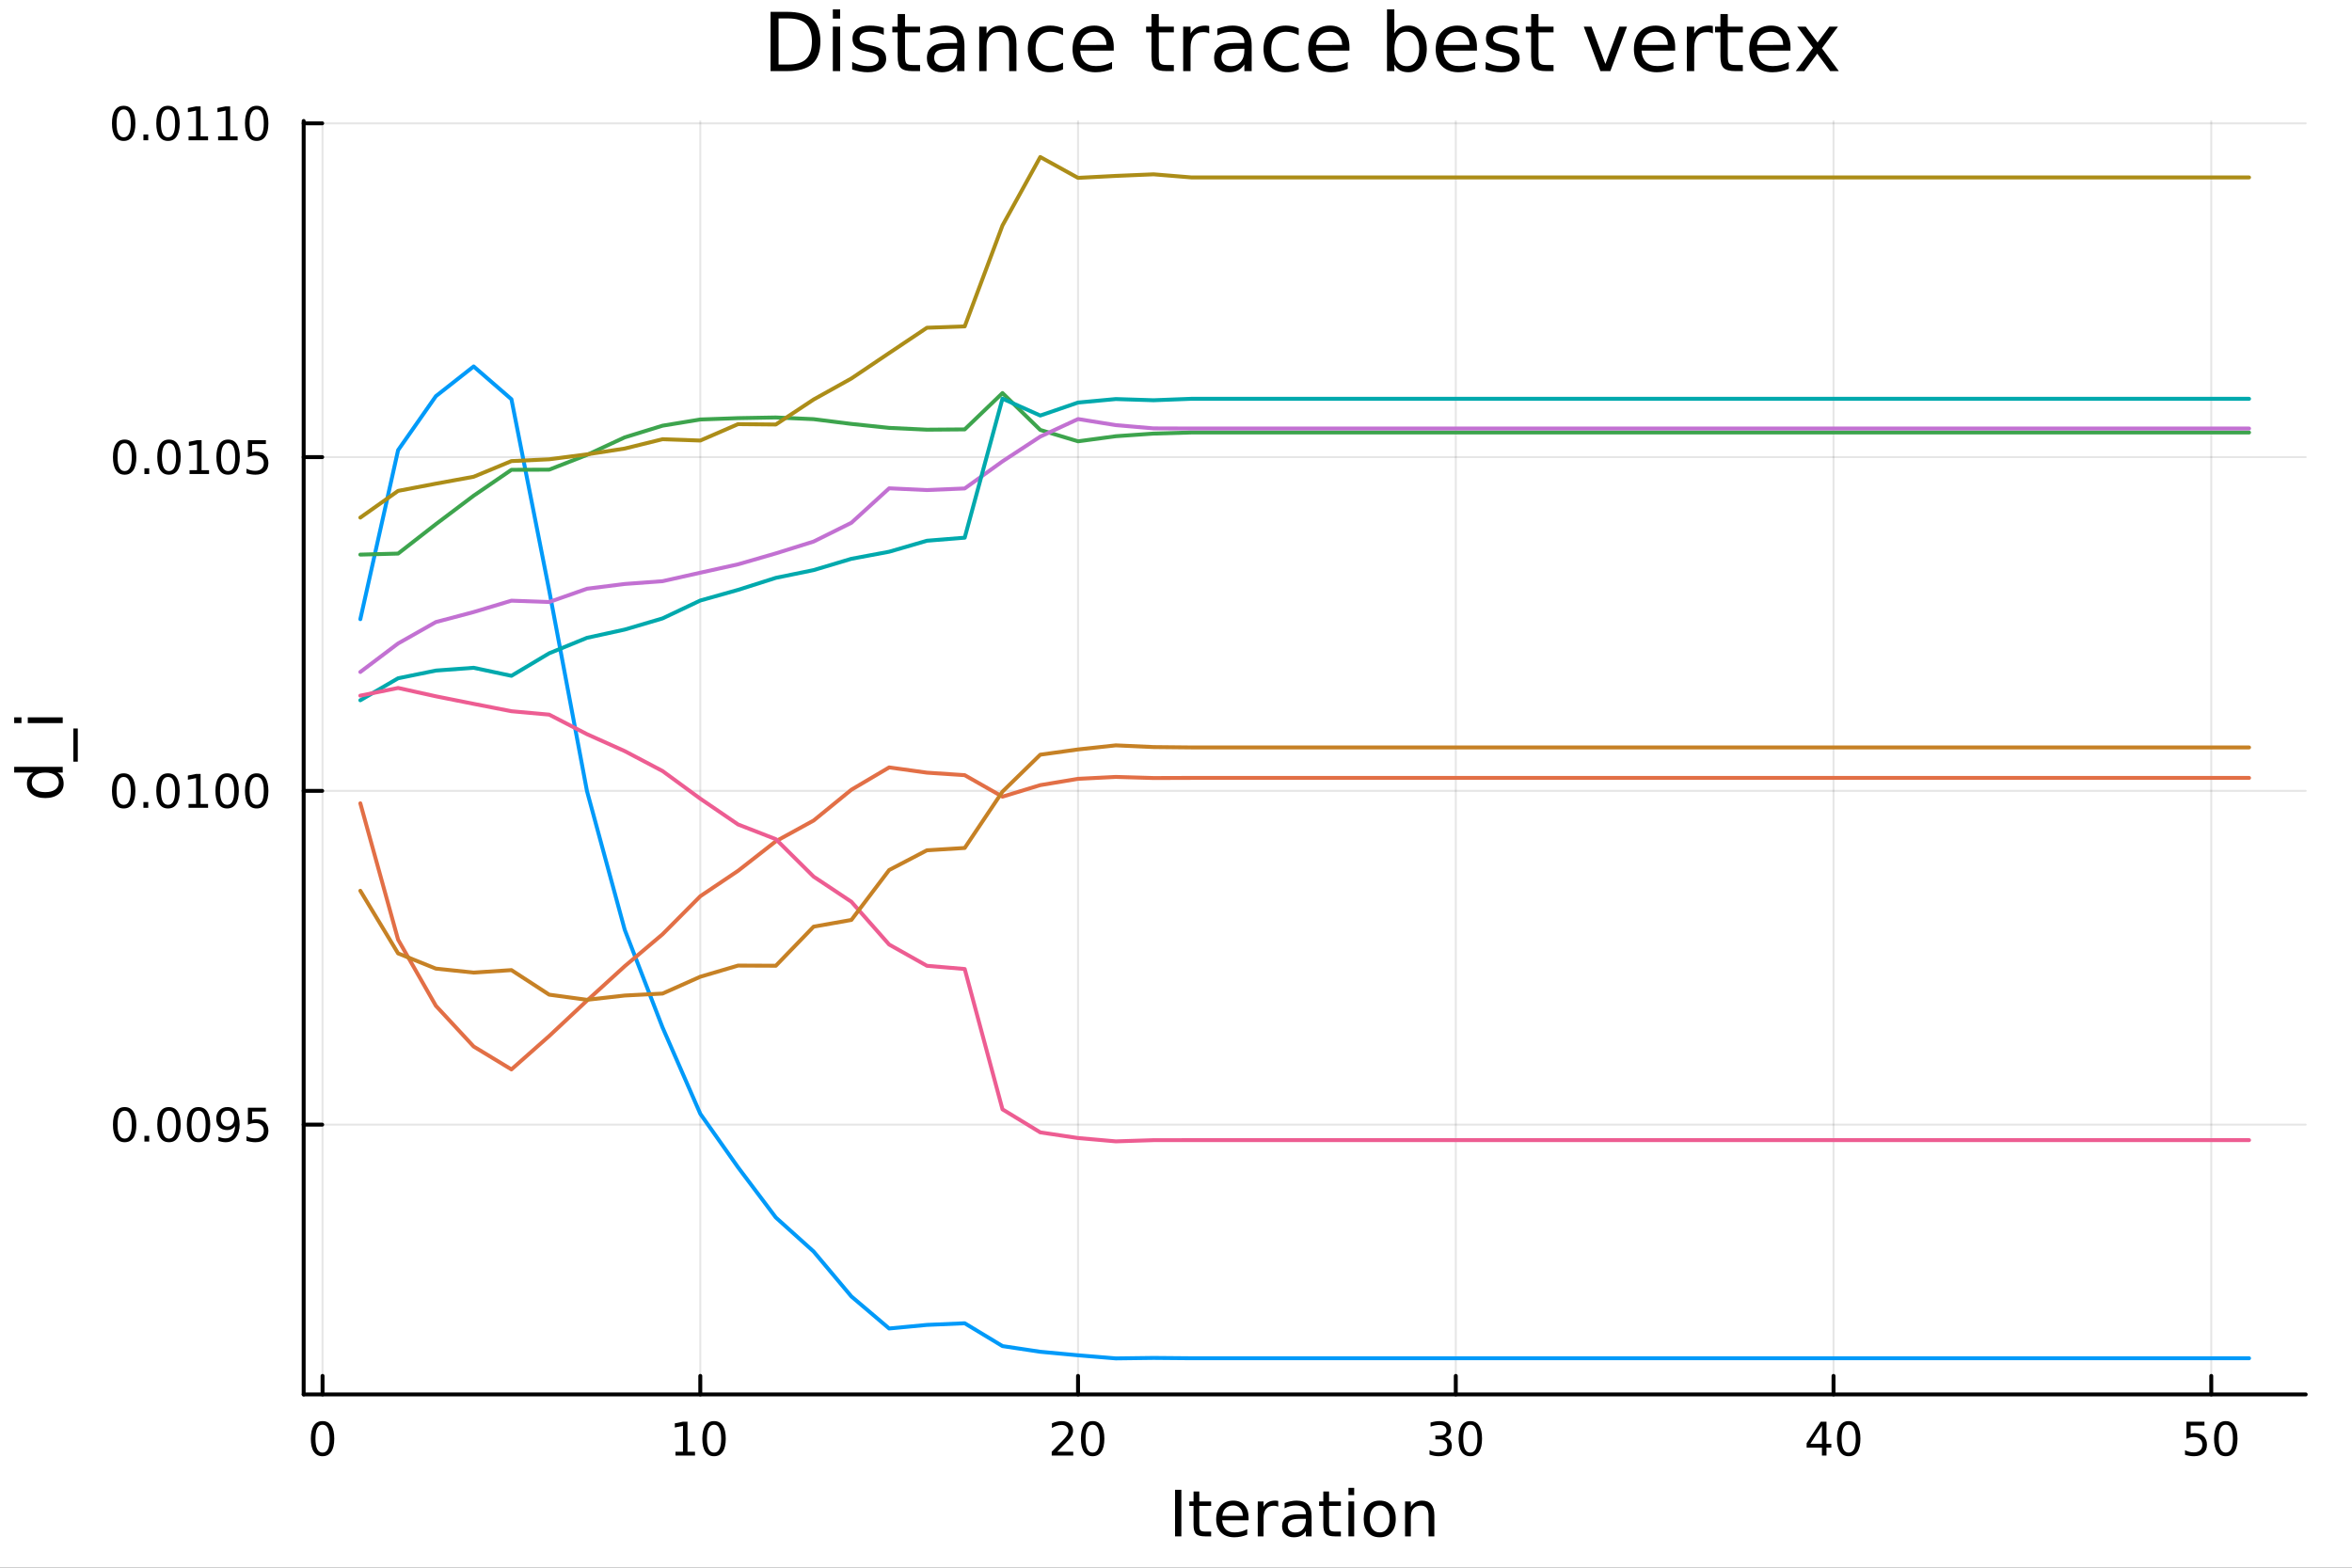 <?xml version="1.0" encoding="utf-8"?>
<svg xmlns="http://www.w3.org/2000/svg" xmlns:xlink="http://www.w3.org/1999/xlink" width="600" height="400" viewBox="0 0 2400 1600">
<rect x="0" y="0" width="2400" height="1600" fill="#333333" stroke="none"/>
<defs>
  <clipPath id="clip640">
    <rect x="0" y="0" width="2400" height="1600"/>
  </clipPath>
</defs>
<path clip-path="url(#clip640)" d="M0 1600 L2400 1600 L2400 0 L0 0  Z" fill="#ffffff" fill-rule="evenodd" fill-opacity="1"/>
<defs>
  <clipPath id="clip641">
    <rect x="480" y="0" width="1681" height="1600"/>
  </clipPath>
</defs>
<path clip-path="url(#clip640)" d="M309.866 1423.18 L2352.76 1423.18 L2352.76 123.472 L309.866 123.472  Z" fill="#ffffff" fill-rule="evenodd" fill-opacity="1"/>
<defs>
  <clipPath id="clip642">
    <rect x="309" y="123" width="2044" height="1301"/>
  </clipPath>
</defs>
<polyline clip-path="url(#clip642)" style="stroke:#000000; stroke-linecap:round; stroke-linejoin:round; stroke-width:2; stroke-opacity:0.1; fill:none" points="329.138,1423.18 329.138,123.472 "/>
<polyline clip-path="url(#clip642)" style="stroke:#000000; stroke-linecap:round; stroke-linejoin:round; stroke-width:2; stroke-opacity:0.1; fill:none" points="714.589,1423.18 714.589,123.472 "/>
<polyline clip-path="url(#clip642)" style="stroke:#000000; stroke-linecap:round; stroke-linejoin:round; stroke-width:2; stroke-opacity:0.1; fill:none" points="1100.04,1423.18 1100.04,123.472 "/>
<polyline clip-path="url(#clip642)" style="stroke:#000000; stroke-linecap:round; stroke-linejoin:round; stroke-width:2; stroke-opacity:0.1; fill:none" points="1485.49,1423.18 1485.49,123.472 "/>
<polyline clip-path="url(#clip642)" style="stroke:#000000; stroke-linecap:round; stroke-linejoin:round; stroke-width:2; stroke-opacity:0.1; fill:none" points="1870.94,1423.18 1870.94,123.472 "/>
<polyline clip-path="url(#clip642)" style="stroke:#000000; stroke-linecap:round; stroke-linejoin:round; stroke-width:2; stroke-opacity:0.1; fill:none" points="2256.39,1423.18 2256.39,123.472 "/>
<polyline clip-path="url(#clip640)" style="stroke:#000000; stroke-linecap:round; stroke-linejoin:round; stroke-width:4; stroke-opacity:1; fill:none" points="309.866,1423.18 2352.76,1423.18 "/>
<polyline clip-path="url(#clip640)" style="stroke:#000000; stroke-linecap:round; stroke-linejoin:round; stroke-width:4; stroke-opacity:1; fill:none" points="329.138,1423.18 329.138,1404.28 "/>
<polyline clip-path="url(#clip640)" style="stroke:#000000; stroke-linecap:round; stroke-linejoin:round; stroke-width:4; stroke-opacity:1; fill:none" points="714.589,1423.18 714.589,1404.28 "/>
<polyline clip-path="url(#clip640)" style="stroke:#000000; stroke-linecap:round; stroke-linejoin:round; stroke-width:4; stroke-opacity:1; fill:none" points="1100.04,1423.18 1100.04,1404.28 "/>
<polyline clip-path="url(#clip640)" style="stroke:#000000; stroke-linecap:round; stroke-linejoin:round; stroke-width:4; stroke-opacity:1; fill:none" points="1485.49,1423.18 1485.49,1404.28 "/>
<polyline clip-path="url(#clip640)" style="stroke:#000000; stroke-linecap:round; stroke-linejoin:round; stroke-width:4; stroke-opacity:1; fill:none" points="1870.94,1423.18 1870.94,1404.28 "/>
<polyline clip-path="url(#clip640)" style="stroke:#000000; stroke-linecap:round; stroke-linejoin:round; stroke-width:4; stroke-opacity:1; fill:none" points="2256.39,1423.18 2256.39,1404.28 "/>
<path clip-path="url(#clip640)" d="M329.138 1454.1 Q325.527 1454.1 323.699 1457.66 Q321.893 1461.2 321.893 1468.33 Q321.893 1475.44 323.699 1479.01 Q325.527 1482.55 329.138 1482.55 Q332.773 1482.55 334.578 1479.01 Q336.407 1475.44 336.407 1468.33 Q336.407 1461.2 334.578 1457.66 Q332.773 1454.1 329.138 1454.1 M329.138 1450.39 Q334.948 1450.39 338.004 1455 Q341.083 1459.58 341.083 1468.33 Q341.083 1477.06 338.004 1481.67 Q334.948 1486.25 329.138 1486.25 Q323.328 1486.25 320.249 1481.67 Q317.194 1477.06 317.194 1468.33 Q317.194 1459.58 320.249 1455 Q323.328 1450.39 329.138 1450.39 Z" fill="#000000" fill-rule="nonzero" fill-opacity="1" /><path clip-path="url(#clip640)" d="M689.277 1481.64 L696.916 1481.64 L696.916 1455.28 L688.606 1456.95 L688.606 1452.69 L696.869 1451.02 L701.545 1451.02 L701.545 1481.64 L709.184 1481.64 L709.184 1485.58 L689.277 1485.58 L689.277 1481.64 Z" fill="#000000" fill-rule="nonzero" fill-opacity="1" /><path clip-path="url(#clip640)" d="M728.629 1454.1 Q725.017 1454.1 723.189 1457.66 Q721.383 1461.2 721.383 1468.33 Q721.383 1475.44 723.189 1479.01 Q725.017 1482.55 728.629 1482.55 Q732.263 1482.55 734.068 1479.01 Q735.897 1475.44 735.897 1468.33 Q735.897 1461.2 734.068 1457.66 Q732.263 1454.1 728.629 1454.1 M728.629 1450.39 Q734.439 1450.39 737.494 1455 Q740.573 1459.58 740.573 1468.33 Q740.573 1477.06 737.494 1481.67 Q734.439 1486.25 728.629 1486.25 Q722.818 1486.25 719.74 1481.67 Q716.684 1477.06 716.684 1468.33 Q716.684 1459.58 719.74 1455 Q722.818 1450.39 728.629 1450.39 Z" fill="#000000" fill-rule="nonzero" fill-opacity="1" /><path clip-path="url(#clip640)" d="M1078.81 1481.64 L1095.13 1481.64 L1095.13 1485.58 L1073.19 1485.58 L1073.19 1481.64 Q1075.85 1478.89 1080.43 1474.26 Q1085.04 1469.61 1086.22 1468.27 Q1088.47 1465.74 1089.35 1464.01 Q1090.25 1462.25 1090.25 1460.56 Q1090.25 1457.8 1088.3 1456.07 Q1086.38 1454.33 1083.28 1454.33 Q1081.08 1454.33 1078.63 1455.09 Q1076.2 1455.86 1073.42 1457.41 L1073.42 1452.69 Q1076.24 1451.55 1078.7 1450.97 Q1081.15 1450.39 1083.19 1450.39 Q1088.56 1450.39 1091.75 1453.08 Q1094.95 1455.77 1094.95 1460.26 Q1094.95 1462.39 1094.14 1464.31 Q1093.35 1466.2 1091.24 1468.8 Q1090.67 1469.47 1087.56 1472.69 Q1084.46 1475.88 1078.81 1481.64 Z" fill="#000000" fill-rule="nonzero" fill-opacity="1" /><path clip-path="url(#clip640)" d="M1114.95 1454.1 Q1111.34 1454.1 1109.51 1457.66 Q1107.7 1461.2 1107.7 1468.33 Q1107.7 1475.44 1109.51 1479.01 Q1111.34 1482.55 1114.95 1482.55 Q1118.58 1482.55 1120.39 1479.01 Q1122.22 1475.44 1122.22 1468.33 Q1122.22 1461.2 1120.39 1457.66 Q1118.58 1454.1 1114.95 1454.1 M1114.95 1450.39 Q1120.76 1450.39 1123.81 1455 Q1126.89 1459.58 1126.89 1468.33 Q1126.89 1477.06 1123.81 1481.67 Q1120.76 1486.25 1114.95 1486.25 Q1109.14 1486.25 1106.06 1481.67 Q1103 1477.06 1103 1468.33 Q1103 1459.58 1106.06 1455 Q1109.14 1450.39 1114.95 1450.39 Z" fill="#000000" fill-rule="nonzero" fill-opacity="1" /><path clip-path="url(#clip640)" d="M1474.33 1466.95 Q1477.69 1467.66 1479.57 1469.93 Q1481.46 1472.2 1481.46 1475.53 Q1481.46 1480.65 1477.94 1483.45 Q1474.43 1486.25 1467.95 1486.25 Q1465.77 1486.25 1463.45 1485.81 Q1461.16 1485.39 1458.71 1484.54 L1458.71 1480.02 Q1460.65 1481.16 1462.97 1481.74 Q1465.28 1482.32 1467.81 1482.32 Q1472.2 1482.32 1474.5 1480.58 Q1476.81 1478.84 1476.81 1475.53 Q1476.81 1472.48 1474.66 1470.77 Q1472.53 1469.03 1468.71 1469.03 L1464.68 1469.03 L1464.68 1465.19 L1468.89 1465.19 Q1472.34 1465.19 1474.17 1463.82 Q1476 1462.43 1476 1459.84 Q1476 1457.18 1474.1 1455.77 Q1472.23 1454.33 1468.71 1454.33 Q1466.79 1454.33 1464.59 1454.75 Q1462.39 1455.16 1459.75 1456.04 L1459.75 1451.88 Q1462.41 1451.14 1464.73 1450.77 Q1467.07 1450.39 1469.13 1450.39 Q1474.45 1450.39 1477.55 1452.83 Q1480.65 1455.23 1480.65 1459.35 Q1480.65 1462.22 1479.01 1464.21 Q1477.37 1466.18 1474.33 1466.95 Z" fill="#000000" fill-rule="nonzero" fill-opacity="1" /><path clip-path="url(#clip640)" d="M1500.33 1454.1 Q1496.72 1454.1 1494.89 1457.66 Q1493.08 1461.2 1493.08 1468.33 Q1493.08 1475.44 1494.89 1479.01 Q1496.72 1482.55 1500.33 1482.55 Q1503.96 1482.55 1505.77 1479.01 Q1507.6 1475.44 1507.6 1468.33 Q1507.6 1461.2 1505.77 1457.66 Q1503.96 1454.1 1500.33 1454.1 M1500.33 1450.39 Q1506.14 1450.39 1509.19 1455 Q1512.27 1459.58 1512.27 1468.33 Q1512.27 1477.06 1509.19 1481.67 Q1506.14 1486.25 1500.33 1486.25 Q1494.52 1486.25 1491.44 1481.67 Q1488.38 1477.06 1488.38 1468.33 Q1488.38 1459.58 1491.44 1455 Q1494.52 1450.39 1500.33 1450.39 Z" fill="#000000" fill-rule="nonzero" fill-opacity="1" /><path clip-path="url(#clip640)" d="M1859.11 1455.09 L1847.31 1473.54 L1859.11 1473.54 L1859.11 1455.09 M1857.89 1451.02 L1863.77 1451.02 L1863.77 1473.54 L1868.7 1473.54 L1868.7 1477.43 L1863.77 1477.43 L1863.77 1485.58 L1859.11 1485.58 L1859.11 1477.43 L1843.51 1477.43 L1843.51 1472.92 L1857.89 1451.02 Z" fill="#000000" fill-rule="nonzero" fill-opacity="1" /><path clip-path="url(#clip640)" d="M1886.43 1454.1 Q1882.82 1454.1 1880.99 1457.66 Q1879.18 1461.2 1879.18 1468.33 Q1879.18 1475.44 1880.99 1479.01 Q1882.82 1482.55 1886.43 1482.55 Q1890.06 1482.55 1891.87 1479.01 Q1893.7 1475.44 1893.7 1468.33 Q1893.7 1461.2 1891.87 1457.66 Q1890.06 1454.1 1886.43 1454.1 M1886.43 1450.39 Q1892.24 1450.39 1895.29 1455 Q1898.37 1459.58 1898.37 1468.33 Q1898.37 1477.06 1895.29 1481.67 Q1892.24 1486.25 1886.43 1486.25 Q1880.62 1486.25 1877.54 1481.67 Q1874.48 1477.06 1874.48 1468.33 Q1874.48 1459.58 1877.54 1455 Q1880.62 1450.39 1886.43 1450.39 Z" fill="#000000" fill-rule="nonzero" fill-opacity="1" /><path clip-path="url(#clip640)" d="M2231.09 1451.02 L2249.45 1451.02 L2249.45 1454.96 L2235.37 1454.96 L2235.37 1463.43 Q2236.39 1463.08 2237.41 1462.92 Q2238.43 1462.73 2239.45 1462.73 Q2245.24 1462.73 2248.62 1465.9 Q2252 1469.08 2252 1474.49 Q2252 1480.07 2248.52 1483.17 Q2245.05 1486.25 2238.73 1486.25 Q2236.56 1486.25 2234.29 1485.88 Q2232.04 1485.51 2229.63 1484.77 L2229.63 1480.07 Q2231.72 1481.2 2233.94 1481.76 Q2236.16 1482.32 2238.64 1482.32 Q2242.64 1482.32 2244.98 1480.21 Q2247.32 1478.1 2247.32 1474.49 Q2247.32 1470.88 2244.98 1468.77 Q2242.64 1466.67 2238.64 1466.67 Q2236.76 1466.67 2234.89 1467.08 Q2233.04 1467.5 2231.09 1468.38 L2231.09 1451.02 Z" fill="#000000" fill-rule="nonzero" fill-opacity="1" /><path clip-path="url(#clip640)" d="M2271.21 1454.1 Q2267.6 1454.1 2265.77 1457.66 Q2263.96 1461.2 2263.96 1468.33 Q2263.96 1475.44 2265.77 1479.01 Q2267.6 1482.55 2271.21 1482.55 Q2274.84 1482.55 2276.65 1479.01 Q2278.48 1475.44 2278.48 1468.33 Q2278.48 1461.2 2276.65 1457.66 Q2274.84 1454.1 2271.21 1454.1 M2271.21 1450.39 Q2277.02 1450.39 2280.07 1455 Q2283.15 1459.58 2283.15 1468.33 Q2283.15 1477.06 2280.07 1481.67 Q2277.02 1486.25 2271.21 1486.25 Q2265.4 1486.25 2262.32 1481.67 Q2259.26 1477.06 2259.26 1468.33 Q2259.26 1459.58 2262.32 1455 Q2265.4 1450.39 2271.21 1450.39 Z" fill="#000000" fill-rule="nonzero" fill-opacity="1" /><path clip-path="url(#clip640)" d="M1199.03 1520.52 L1205.46 1520.52 L1205.46 1568.04 L1199.03 1568.04 L1199.03 1520.52 Z" fill="#000000" fill-rule="nonzero" fill-opacity="1" /><path clip-path="url(#clip640)" d="M1223.79 1522.27 L1223.79 1532.4 L1235.86 1532.4 L1235.86 1536.95 L1223.79 1536.95 L1223.79 1556.3 Q1223.79 1560.66 1224.97 1561.9 Q1226.18 1563.14 1229.84 1563.14 L1235.86 1563.14 L1235.86 1568.04 L1229.84 1568.04 Q1223.06 1568.04 1220.48 1565.53 Q1217.91 1562.98 1217.91 1556.3 L1217.91 1536.95 L1213.61 1536.95 L1213.61 1532.4 L1217.91 1532.4 L1217.91 1522.27 L1223.79 1522.27 Z" fill="#000000" fill-rule="nonzero" fill-opacity="1" /><path clip-path="url(#clip640)" d="M1274.05 1548.76 L1274.05 1551.62 L1247.12 1551.62 Q1247.51 1557.67 1250.75 1560.85 Q1254.03 1564 1259.86 1564 Q1263.23 1564 1266.38 1563.17 Q1269.56 1562.35 1272.68 1560.69 L1272.68 1566.23 Q1269.53 1567.57 1266.22 1568.27 Q1262.91 1568.97 1259.51 1568.97 Q1250.98 1568.97 1245.98 1564 Q1241.01 1559.04 1241.01 1550.57 Q1241.01 1541.82 1245.72 1536.69 Q1250.47 1531.54 1258.49 1531.54 Q1265.68 1531.54 1269.85 1536.18 Q1274.05 1540.8 1274.05 1548.76 M1268.19 1547.04 Q1268.13 1542.23 1265.49 1539.37 Q1262.88 1536.5 1258.55 1536.5 Q1253.65 1536.5 1250.69 1539.27 Q1247.76 1542.04 1247.32 1547.07 L1268.19 1547.04 Z" fill="#000000" fill-rule="nonzero" fill-opacity="1" /><path clip-path="url(#clip640)" d="M1304.32 1537.87 Q1303.33 1537.3 1302.16 1537.04 Q1301.01 1536.76 1299.61 1536.76 Q1294.64 1536.76 1291.97 1540 Q1289.33 1543.22 1289.33 1549.27 L1289.33 1568.04 L1283.44 1568.04 L1283.44 1532.4 L1289.33 1532.4 L1289.33 1537.93 Q1291.18 1534.69 1294.14 1533.13 Q1297.1 1531.54 1301.33 1531.54 Q1301.93 1531.54 1302.67 1531.63 Q1303.4 1531.7 1304.29 1531.85 L1304.32 1537.87 Z" fill="#000000" fill-rule="nonzero" fill-opacity="1" /><path clip-path="url(#clip640)" d="M1326.66 1550.12 Q1319.57 1550.12 1316.83 1551.75 Q1314.09 1553.37 1314.09 1557.29 Q1314.09 1560.4 1316.13 1562.25 Q1318.2 1564.07 1321.73 1564.07 Q1326.6 1564.07 1329.53 1560.63 Q1332.49 1557.16 1332.49 1551.43 L1332.49 1550.12 L1326.66 1550.12 M1338.34 1547.71 L1338.34 1568.04 L1332.49 1568.04 L1332.49 1562.63 Q1330.48 1565.88 1327.49 1567.44 Q1324.5 1568.97 1320.17 1568.97 Q1314.7 1568.97 1311.45 1565.91 Q1308.24 1562.82 1308.24 1557.67 Q1308.24 1551.65 1312.25 1548.6 Q1316.29 1545.54 1324.28 1545.54 L1332.49 1545.54 L1332.49 1544.97 Q1332.49 1540.93 1329.81 1538.73 Q1327.17 1536.5 1322.37 1536.5 Q1319.31 1536.5 1316.42 1537.23 Q1313.52 1537.97 1310.85 1539.43 L1310.85 1534.02 Q1314.06 1532.78 1317.08 1532.17 Q1320.11 1531.54 1322.97 1531.54 Q1330.71 1531.54 1334.53 1535.55 Q1338.34 1539.56 1338.34 1547.71 Z" fill="#000000" fill-rule="nonzero" fill-opacity="1" /><path clip-path="url(#clip640)" d="M1356.2 1522.27 L1356.2 1532.4 L1368.26 1532.4 L1368.26 1536.95 L1356.2 1536.95 L1356.2 1556.3 Q1356.2 1560.66 1357.38 1561.9 Q1358.59 1563.14 1362.25 1563.14 L1368.26 1563.14 L1368.26 1568.04 L1362.25 1568.04 Q1355.47 1568.04 1352.89 1565.53 Q1350.31 1562.98 1350.31 1556.3 L1350.31 1536.95 L1346.02 1536.95 L1346.02 1532.4 L1350.31 1532.4 L1350.31 1522.27 L1356.2 1522.27 Z" fill="#000000" fill-rule="nonzero" fill-opacity="1" /><path clip-path="url(#clip640)" d="M1375.97 1532.4 L1381.82 1532.4 L1381.82 1568.04 L1375.97 1568.04 L1375.97 1532.4 M1375.97 1518.52 L1381.82 1518.52 L1381.82 1525.93 L1375.97 1525.93 L1375.97 1518.52 Z" fill="#000000" fill-rule="nonzero" fill-opacity="1" /><path clip-path="url(#clip640)" d="M1407.89 1536.5 Q1403.18 1536.5 1400.44 1540.19 Q1397.71 1543.85 1397.71 1550.25 Q1397.71 1556.65 1400.41 1560.34 Q1403.15 1564 1407.89 1564 Q1412.57 1564 1415.31 1560.31 Q1418.04 1556.62 1418.04 1550.25 Q1418.04 1543.92 1415.31 1540.23 Q1412.57 1536.5 1407.89 1536.5 M1407.89 1531.54 Q1415.53 1531.54 1419.89 1536.5 Q1424.25 1541.47 1424.25 1550.25 Q1424.25 1559 1419.89 1564 Q1415.53 1568.97 1407.89 1568.97 Q1400.22 1568.97 1395.86 1564 Q1391.53 1559 1391.53 1550.25 Q1391.53 1541.47 1395.86 1536.5 Q1400.22 1531.54 1407.89 1531.54 Z" fill="#000000" fill-rule="nonzero" fill-opacity="1" /><path clip-path="url(#clip640)" d="M1463.59 1546.53 L1463.59 1568.04 L1457.73 1568.04 L1457.73 1546.72 Q1457.73 1541.66 1455.76 1539.14 Q1453.79 1536.63 1449.84 1536.63 Q1445.1 1536.63 1442.36 1539.65 Q1439.62 1542.68 1439.62 1547.9 L1439.62 1568.04 L1433.74 1568.04 L1433.74 1532.4 L1439.62 1532.4 L1439.62 1537.93 Q1441.72 1534.72 1444.56 1533.13 Q1447.42 1531.54 1451.15 1531.54 Q1457.29 1531.54 1460.44 1535.36 Q1463.59 1539.14 1463.59 1546.53 Z" fill="#000000" fill-rule="nonzero" fill-opacity="1" /><polyline clip-path="url(#clip642)" style="stroke:#000000; stroke-linecap:round; stroke-linejoin:round; stroke-width:2; stroke-opacity:0.1; fill:none" points="309.866,1147.82 2352.76,1147.82 "/>
<polyline clip-path="url(#clip642)" style="stroke:#000000; stroke-linecap:round; stroke-linejoin:round; stroke-width:2; stroke-opacity:0.1; fill:none" points="309.866,807.172 2352.76,807.172 "/>
<polyline clip-path="url(#clip642)" style="stroke:#000000; stroke-linecap:round; stroke-linejoin:round; stroke-width:2; stroke-opacity:0.1; fill:none" points="309.866,466.527 2352.76,466.527 "/>
<polyline clip-path="url(#clip642)" style="stroke:#000000; stroke-linecap:round; stroke-linejoin:round; stroke-width:2; stroke-opacity:0.1; fill:none" points="309.866,125.881 2352.76,125.881 "/>
<polyline clip-path="url(#clip640)" style="stroke:#000000; stroke-linecap:round; stroke-linejoin:round; stroke-width:4; stroke-opacity:1; fill:none" points="309.866,1423.18 309.866,123.472 "/>
<polyline clip-path="url(#clip640)" style="stroke:#000000; stroke-linecap:round; stroke-linejoin:round; stroke-width:4; stroke-opacity:1; fill:none" points="309.866,1147.82 328.763,1147.82 "/>
<polyline clip-path="url(#clip640)" style="stroke:#000000; stroke-linecap:round; stroke-linejoin:round; stroke-width:4; stroke-opacity:1; fill:none" points="309.866,807.172 328.763,807.172 "/>
<polyline clip-path="url(#clip640)" style="stroke:#000000; stroke-linecap:round; stroke-linejoin:round; stroke-width:4; stroke-opacity:1; fill:none" points="309.866,466.527 328.763,466.527 "/>
<polyline clip-path="url(#clip640)" style="stroke:#000000; stroke-linecap:round; stroke-linejoin:round; stroke-width:4; stroke-opacity:1; fill:none" points="309.866,125.881 328.763,125.881 "/>
<path clip-path="url(#clip640)" d="M127.2 1133.62 Q123.589 1133.62 121.76 1137.18 Q119.955 1140.72 119.955 1147.85 Q119.955 1154.96 121.76 1158.52 Q123.589 1162.06 127.2 1162.06 Q130.834 1162.06 132.64 1158.52 Q134.468 1154.96 134.468 1147.85 Q134.468 1140.72 132.64 1137.18 Q130.834 1133.62 127.2 1133.62 M127.2 1129.91 Q133.01 1129.91 136.066 1134.52 Q139.144 1139.1 139.144 1147.85 Q139.144 1156.58 136.066 1161.19 Q133.01 1165.77 127.2 1165.77 Q121.39 1165.77 118.311 1161.19 Q115.256 1156.58 115.256 1147.85 Q115.256 1139.1 118.311 1134.52 Q121.39 1129.91 127.2 1129.91 Z" fill="#000000" fill-rule="nonzero" fill-opacity="1" /><path clip-path="url(#clip640)" d="M147.362 1159.22 L152.246 1159.22 L152.246 1165.1 L147.362 1165.1 L147.362 1159.22 Z" fill="#000000" fill-rule="nonzero" fill-opacity="1" /><path clip-path="url(#clip640)" d="M172.431 1133.62 Q168.82 1133.62 166.991 1137.18 Q165.186 1140.72 165.186 1147.85 Q165.186 1154.96 166.991 1158.52 Q168.82 1162.06 172.431 1162.06 Q176.065 1162.06 177.871 1158.52 Q179.7 1154.96 179.7 1147.85 Q179.7 1140.72 177.871 1137.18 Q176.065 1133.62 172.431 1133.62 M172.431 1129.91 Q178.241 1129.91 181.297 1134.52 Q184.376 1139.1 184.376 1147.85 Q184.376 1156.58 181.297 1161.19 Q178.241 1165.77 172.431 1165.77 Q166.621 1165.77 163.542 1161.19 Q160.487 1156.58 160.487 1147.85 Q160.487 1139.1 163.542 1134.52 Q166.621 1129.91 172.431 1129.91 Z" fill="#000000" fill-rule="nonzero" fill-opacity="1" /><path clip-path="url(#clip640)" d="M202.593 1133.62 Q198.982 1133.62 197.153 1137.18 Q195.348 1140.72 195.348 1147.85 Q195.348 1154.96 197.153 1158.52 Q198.982 1162.06 202.593 1162.06 Q206.227 1162.06 208.033 1158.52 Q209.861 1154.96 209.861 1147.85 Q209.861 1140.72 208.033 1137.18 Q206.227 1133.62 202.593 1133.62 M202.593 1129.91 Q208.403 1129.91 211.459 1134.52 Q214.537 1139.1 214.537 1147.85 Q214.537 1156.58 211.459 1161.19 Q208.403 1165.77 202.593 1165.77 Q196.783 1165.77 193.704 1161.19 Q190.649 1156.58 190.649 1147.85 Q190.649 1139.1 193.704 1134.52 Q196.783 1129.91 202.593 1129.91 Z" fill="#000000" fill-rule="nonzero" fill-opacity="1" /><path clip-path="url(#clip640)" d="M222.894 1164.38 L222.894 1160.12 Q224.653 1160.95 226.459 1161.39 Q228.264 1161.83 230 1161.83 Q234.63 1161.83 237.06 1158.73 Q239.514 1155.61 239.861 1149.26 Q238.519 1151.25 236.459 1152.32 Q234.398 1153.38 231.898 1153.38 Q226.713 1153.38 223.681 1150.26 Q220.672 1147.11 220.672 1141.67 Q220.672 1136.35 223.82 1133.13 Q226.968 1129.91 232.199 1129.91 Q238.195 1129.91 241.343 1134.52 Q244.514 1139.1 244.514 1147.85 Q244.514 1156.02 240.625 1160.91 Q236.76 1165.77 230.209 1165.77 Q228.449 1165.77 226.644 1165.42 Q224.838 1165.07 222.894 1164.38 M232.199 1149.73 Q235.347 1149.73 237.176 1147.57 Q239.028 1145.42 239.028 1141.67 Q239.028 1137.94 237.176 1135.79 Q235.347 1133.62 232.199 1133.62 Q229.051 1133.62 227.199 1135.79 Q225.371 1137.94 225.371 1141.67 Q225.371 1145.42 227.199 1147.57 Q229.051 1149.73 232.199 1149.73 Z" fill="#000000" fill-rule="nonzero" fill-opacity="1" /><path clip-path="url(#clip640)" d="M252.963 1130.54 L271.32 1130.54 L271.32 1134.47 L257.246 1134.47 L257.246 1142.94 Q258.264 1142.6 259.283 1142.44 Q260.301 1142.25 261.32 1142.25 Q267.107 1142.25 270.486 1145.42 Q273.866 1148.59 273.866 1154.01 Q273.866 1159.59 270.394 1162.69 Q266.921 1165.77 260.602 1165.77 Q258.426 1165.77 256.158 1165.4 Q253.912 1165.03 251.505 1164.29 L251.505 1159.59 Q253.588 1160.72 255.81 1161.28 Q258.033 1161.83 260.509 1161.83 Q264.514 1161.83 266.852 1159.73 Q269.19 1157.62 269.19 1154.01 Q269.19 1150.4 266.852 1148.29 Q264.514 1146.19 260.509 1146.19 Q258.634 1146.19 256.759 1146.6 Q254.908 1147.02 252.963 1147.9 L252.963 1130.54 Z" fill="#000000" fill-rule="nonzero" fill-opacity="1" /><path clip-path="url(#clip640)" d="M126.205 792.971 Q122.593 792.971 120.765 796.535 Q118.959 800.077 118.959 807.207 Q118.959 814.313 120.765 817.878 Q122.593 821.42 126.205 821.42 Q129.839 821.42 131.644 817.878 Q133.473 814.313 133.473 807.207 Q133.473 800.077 131.644 796.535 Q129.839 792.971 126.205 792.971 M126.205 789.267 Q132.015 789.267 135.07 793.873 Q138.149 798.457 138.149 807.207 Q138.149 815.934 135.07 820.54 Q132.015 825.123 126.205 825.123 Q120.394 825.123 117.316 820.54 Q114.26 815.934 114.26 807.207 Q114.26 798.457 117.316 793.873 Q120.394 789.267 126.205 789.267 Z" fill="#000000" fill-rule="nonzero" fill-opacity="1" /><path clip-path="url(#clip640)" d="M146.366 818.572 L151.251 818.572 L151.251 824.452 L146.366 824.452 L146.366 818.572 Z" fill="#000000" fill-rule="nonzero" fill-opacity="1" /><path clip-path="url(#clip640)" d="M171.436 792.971 Q167.825 792.971 165.996 796.535 Q164.19 800.077 164.19 807.207 Q164.19 814.313 165.996 817.878 Q167.825 821.42 171.436 821.42 Q175.07 821.42 176.876 817.878 Q178.704 814.313 178.704 807.207 Q178.704 800.077 176.876 796.535 Q175.07 792.971 171.436 792.971 M171.436 789.267 Q177.246 789.267 180.301 793.873 Q183.38 798.457 183.38 807.207 Q183.38 815.934 180.301 820.54 Q177.246 825.123 171.436 825.123 Q165.626 825.123 162.547 820.54 Q159.491 815.934 159.491 807.207 Q159.491 798.457 162.547 793.873 Q165.626 789.267 171.436 789.267 Z" fill="#000000" fill-rule="nonzero" fill-opacity="1" /><path clip-path="url(#clip640)" d="M192.408 820.517 L200.047 820.517 L200.047 794.151 L191.737 795.818 L191.737 791.559 L200 789.892 L204.676 789.892 L204.676 820.517 L212.315 820.517 L212.315 824.452 L192.408 824.452 L192.408 820.517 Z" fill="#000000" fill-rule="nonzero" fill-opacity="1" /><path clip-path="url(#clip640)" d="M231.76 792.971 Q228.148 792.971 226.32 796.535 Q224.514 800.077 224.514 807.207 Q224.514 814.313 226.32 817.878 Q228.148 821.42 231.76 821.42 Q235.394 821.42 237.199 817.878 Q239.028 814.313 239.028 807.207 Q239.028 800.077 237.199 796.535 Q235.394 792.971 231.76 792.971 M231.76 789.267 Q237.57 789.267 240.625 793.873 Q243.704 798.457 243.704 807.207 Q243.704 815.934 240.625 820.54 Q237.57 825.123 231.76 825.123 Q225.949 825.123 222.871 820.54 Q219.815 815.934 219.815 807.207 Q219.815 798.457 222.871 793.873 Q225.949 789.267 231.76 789.267 Z" fill="#000000" fill-rule="nonzero" fill-opacity="1" /><path clip-path="url(#clip640)" d="M261.921 792.971 Q258.31 792.971 256.482 796.535 Q254.676 800.077 254.676 807.207 Q254.676 814.313 256.482 817.878 Q258.31 821.42 261.921 821.42 Q265.556 821.42 267.361 817.878 Q269.19 814.313 269.19 807.207 Q269.19 800.077 267.361 796.535 Q265.556 792.971 261.921 792.971 M261.921 789.267 Q267.732 789.267 270.787 793.873 Q273.866 798.457 273.866 807.207 Q273.866 815.934 270.787 820.54 Q267.732 825.123 261.921 825.123 Q256.111 825.123 253.033 820.54 Q249.977 815.934 249.977 807.207 Q249.977 798.457 253.033 793.873 Q256.111 789.267 261.921 789.267 Z" fill="#000000" fill-rule="nonzero" fill-opacity="1" /><path clip-path="url(#clip640)" d="M127.2 452.325 Q123.589 452.325 121.76 455.89 Q119.955 459.432 119.955 466.561 Q119.955 473.668 121.76 477.233 Q123.589 480.774 127.2 480.774 Q130.834 480.774 132.64 477.233 Q134.468 473.668 134.468 466.561 Q134.468 459.432 132.64 455.89 Q130.834 452.325 127.2 452.325 M127.2 448.622 Q133.01 448.622 136.066 453.228 Q139.144 457.811 139.144 466.561 Q139.144 475.288 136.066 479.895 Q133.01 484.478 127.2 484.478 Q121.39 484.478 118.311 479.895 Q115.256 475.288 115.256 466.561 Q115.256 457.811 118.311 453.228 Q121.39 448.622 127.2 448.622 Z" fill="#000000" fill-rule="nonzero" fill-opacity="1" /><path clip-path="url(#clip640)" d="M147.362 477.927 L152.246 477.927 L152.246 483.807 L147.362 483.807 L147.362 477.927 Z" fill="#000000" fill-rule="nonzero" fill-opacity="1" /><path clip-path="url(#clip640)" d="M172.431 452.325 Q168.82 452.325 166.991 455.89 Q165.186 459.432 165.186 466.561 Q165.186 473.668 166.991 477.233 Q168.82 480.774 172.431 480.774 Q176.065 480.774 177.871 477.233 Q179.7 473.668 179.7 466.561 Q179.7 459.432 177.871 455.89 Q176.065 452.325 172.431 452.325 M172.431 448.622 Q178.241 448.622 181.297 453.228 Q184.376 457.811 184.376 466.561 Q184.376 475.288 181.297 479.895 Q178.241 484.478 172.431 484.478 Q166.621 484.478 163.542 479.895 Q160.487 475.288 160.487 466.561 Q160.487 457.811 163.542 453.228 Q166.621 448.622 172.431 448.622 Z" fill="#000000" fill-rule="nonzero" fill-opacity="1" /><path clip-path="url(#clip640)" d="M193.403 479.872 L201.042 479.872 L201.042 453.506 L192.732 455.173 L192.732 450.913 L200.996 449.247 L205.672 449.247 L205.672 479.872 L213.311 479.872 L213.311 483.807 L193.403 483.807 L193.403 479.872 Z" fill="#000000" fill-rule="nonzero" fill-opacity="1" /><path clip-path="url(#clip640)" d="M232.755 452.325 Q229.144 452.325 227.315 455.89 Q225.51 459.432 225.51 466.561 Q225.51 473.668 227.315 477.233 Q229.144 480.774 232.755 480.774 Q236.389 480.774 238.195 477.233 Q240.023 473.668 240.023 466.561 Q240.023 459.432 238.195 455.89 Q236.389 452.325 232.755 452.325 M232.755 448.622 Q238.565 448.622 241.621 453.228 Q244.699 457.811 244.699 466.561 Q244.699 475.288 241.621 479.895 Q238.565 484.478 232.755 484.478 Q226.945 484.478 223.866 479.895 Q220.811 475.288 220.811 466.561 Q220.811 457.811 223.866 453.228 Q226.945 448.622 232.755 448.622 Z" fill="#000000" fill-rule="nonzero" fill-opacity="1" /><path clip-path="url(#clip640)" d="M252.963 449.247 L271.32 449.247 L271.32 453.182 L257.246 453.182 L257.246 461.654 Q258.264 461.307 259.283 461.145 Q260.301 460.96 261.32 460.96 Q267.107 460.96 270.486 464.131 Q273.866 467.302 273.866 472.719 Q273.866 478.297 270.394 481.399 Q266.921 484.478 260.602 484.478 Q258.426 484.478 256.158 484.108 Q253.912 483.737 251.505 482.997 L251.505 478.297 Q253.588 479.432 255.81 479.987 Q258.033 480.543 260.509 480.543 Q264.514 480.543 266.852 478.436 Q269.19 476.33 269.19 472.719 Q269.19 469.108 266.852 467.001 Q264.514 464.895 260.509 464.895 Q258.634 464.895 256.759 465.311 Q254.908 465.728 252.963 466.608 L252.963 449.247 Z" fill="#000000" fill-rule="nonzero" fill-opacity="1" /><path clip-path="url(#clip640)" d="M126.205 111.68 Q122.593 111.68 120.765 115.245 Q118.959 118.787 118.959 125.916 Q118.959 133.023 120.765 136.587 Q122.593 140.129 126.205 140.129 Q129.839 140.129 131.644 136.587 Q133.473 133.023 133.473 125.916 Q133.473 118.787 131.644 115.245 Q129.839 111.68 126.205 111.68 M126.205 107.976 Q132.015 107.976 135.07 112.583 Q138.149 117.166 138.149 125.916 Q138.149 134.643 135.07 139.249 Q132.015 143.833 126.205 143.833 Q120.394 143.833 117.316 139.249 Q114.26 134.643 114.26 125.916 Q114.26 117.166 117.316 112.583 Q120.394 107.976 126.205 107.976 Z" fill="#000000" fill-rule="nonzero" fill-opacity="1" /><path clip-path="url(#clip640)" d="M146.366 137.282 L151.251 137.282 L151.251 143.161 L146.366 143.161 L146.366 137.282 Z" fill="#000000" fill-rule="nonzero" fill-opacity="1" /><path clip-path="url(#clip640)" d="M171.436 111.68 Q167.825 111.68 165.996 115.245 Q164.19 118.787 164.19 125.916 Q164.19 133.023 165.996 136.587 Q167.825 140.129 171.436 140.129 Q175.07 140.129 176.876 136.587 Q178.704 133.023 178.704 125.916 Q178.704 118.787 176.876 115.245 Q175.07 111.68 171.436 111.68 M171.436 107.976 Q177.246 107.976 180.301 112.583 Q183.38 117.166 183.38 125.916 Q183.38 134.643 180.301 139.249 Q177.246 143.833 171.436 143.833 Q165.626 143.833 162.547 139.249 Q159.491 134.643 159.491 125.916 Q159.491 117.166 162.547 112.583 Q165.626 107.976 171.436 107.976 Z" fill="#000000" fill-rule="nonzero" fill-opacity="1" /><path clip-path="url(#clip640)" d="M192.408 139.226 L200.047 139.226 L200.047 112.861 L191.737 114.527 L191.737 110.268 L200 108.601 L204.676 108.601 L204.676 139.226 L212.315 139.226 L212.315 143.161 L192.408 143.161 L192.408 139.226 Z" fill="#000000" fill-rule="nonzero" fill-opacity="1" /><path clip-path="url(#clip640)" d="M222.57 139.226 L230.209 139.226 L230.209 112.861 L221.898 114.527 L221.898 110.268 L230.162 108.601 L234.838 108.601 L234.838 139.226 L242.477 139.226 L242.477 143.161 L222.57 143.161 L222.57 139.226 Z" fill="#000000" fill-rule="nonzero" fill-opacity="1" /><path clip-path="url(#clip640)" d="M261.921 111.68 Q258.31 111.68 256.482 115.245 Q254.676 118.787 254.676 125.916 Q254.676 133.023 256.482 136.587 Q258.31 140.129 261.921 140.129 Q265.556 140.129 267.361 136.587 Q269.19 133.023 269.19 125.916 Q269.19 118.787 267.361 115.245 Q265.556 111.68 261.921 111.68 M261.921 107.976 Q267.732 107.976 270.787 112.583 Q273.866 117.166 273.866 125.916 Q273.866 134.643 270.787 139.249 Q267.732 143.833 261.921 143.833 Q256.111 143.833 253.033 139.249 Q249.977 134.643 249.977 125.916 Q249.977 117.166 253.033 112.583 Q256.111 107.976 261.921 107.976 Z" fill="#000000" fill-rule="nonzero" fill-opacity="1" /><path clip-path="url(#clip640)" d="M33.767 788.508 L14.479 788.508 L14.479 782.652 L64.004 782.652 L64.004 788.508 L58.657 788.508 Q61.84 790.354 63.399 793.187 Q64.927 795.988 64.927 799.935 Q64.927 806.396 59.771 810.47 Q54.615 814.512 46.212 814.512 Q37.809 814.512 32.653 810.47 Q27.497 806.396 27.497 799.935 Q27.497 795.988 29.056 793.187 Q30.584 790.354 33.767 788.508 M46.212 808.465 Q52.673 808.465 56.365 805.823 Q60.026 803.149 60.026 798.502 Q60.026 793.855 56.365 791.182 Q52.673 788.508 46.212 788.508 Q39.751 788.508 36.09 791.182 Q32.398 793.855 32.398 798.502 Q32.398 803.149 36.09 805.823 Q39.751 808.465 46.212 808.465 Z" fill="#000000" fill-rule="nonzero" fill-opacity="1" /><path clip-path="url(#clip640)" d="M74.826 743.503 L79.377 743.503 L79.377 777.368 L74.826 777.368 L74.826 743.503 Z" fill="#000000" fill-rule="nonzero" fill-opacity="1" /><path clip-path="url(#clip640)" d="M28.356 737.996 L28.356 732.14 L64.004 732.14 L64.004 737.996 L28.356 737.996 M14.479 737.996 L14.479 732.14 L21.895 732.14 L21.895 737.996 L14.479 737.996 Z" fill="#000000" fill-rule="nonzero" fill-opacity="1" /><path clip-path="url(#clip640)" d="M794.465 18.82 L794.465 65.852 L804.349 65.852 Q816.866 65.852 822.659 60.18 Q828.492 54.509 828.492 42.275 Q828.492 30.122 822.659 24.492 Q816.866 18.82 804.349 18.82 L794.465 18.82 M786.282 12.096 L803.093 12.096 Q820.674 12.096 828.897 19.428 Q837.121 26.72 837.121 42.275 Q837.121 57.912 828.857 65.244 Q820.593 72.576 803.093 72.576 L786.282 72.576 L786.282 12.096 Z" fill="#000000" fill-rule="nonzero" fill-opacity="1" /><path clip-path="url(#clip640)" d="M849.841 27.206 L857.294 27.206 L857.294 72.576 L849.841 72.576 L849.841 27.206 M849.841 9.544 L857.294 9.544 L857.294 18.983 L849.841 18.983 L849.841 9.544 Z" fill="#000000" fill-rule="nonzero" fill-opacity="1" /><path clip-path="url(#clip640)" d="M901.814 28.543 L901.814 35.591 Q898.654 33.971 895.251 33.161 Q891.849 32.35 888.203 32.35 Q882.653 32.35 879.858 34.052 Q877.103 35.753 877.103 39.156 Q877.103 41.749 879.088 43.248 Q881.073 44.706 887.068 46.043 L889.621 46.61 Q897.56 48.311 900.882 51.43 Q904.244 54.509 904.244 60.059 Q904.244 66.378 899.221 70.064 Q894.239 73.751 885.489 73.751 Q881.843 73.751 877.873 73.022 Q873.944 72.333 869.569 70.915 L869.569 63.218 Q873.7 65.365 877.711 66.459 Q881.721 67.512 885.651 67.512 Q890.917 67.512 893.752 65.73 Q896.588 63.907 896.588 60.626 Q896.588 57.588 894.522 55.967 Q892.497 54.347 885.57 52.848 L882.977 52.24 Q876.05 50.782 872.971 47.785 Q869.893 44.746 869.893 39.48 Q869.893 33.08 874.43 29.596 Q878.967 26.112 887.311 26.112 Q891.443 26.112 895.089 26.72 Q898.735 27.327 901.814 28.543 Z" fill="#000000" fill-rule="nonzero" fill-opacity="1" /><path clip-path="url(#clip640)" d="M923.486 14.324 L923.486 27.206 L938.839 27.206 L938.839 32.999 L923.486 32.999 L923.486 57.628 Q923.486 63.178 924.985 64.758 Q926.524 66.338 931.183 66.338 L938.839 66.338 L938.839 72.576 L931.183 72.576 Q922.554 72.576 919.273 69.376 Q915.992 66.135 915.992 57.628 L915.992 32.999 L910.523 32.999 L910.523 27.206 L915.992 27.206 L915.992 14.324 L923.486 14.324 Z" fill="#000000" fill-rule="nonzero" fill-opacity="1" /><path clip-path="url(#clip640)" d="M969.261 49.769 Q960.228 49.769 956.744 51.835 Q953.26 53.901 953.26 58.884 Q953.26 62.854 955.853 65.203 Q958.486 67.512 962.982 67.512 Q969.18 67.512 972.907 63.137 Q976.674 58.722 976.674 51.43 L976.674 49.769 L969.261 49.769 M984.128 46.691 L984.128 72.576 L976.674 72.576 L976.674 65.689 Q974.122 69.821 970.315 71.806 Q966.507 73.751 960.997 73.751 Q954.03 73.751 949.898 69.862 Q945.807 65.933 945.807 59.37 Q945.807 51.714 950.911 47.825 Q956.055 43.936 966.223 43.936 L976.674 43.936 L976.674 43.207 Q976.674 38.062 973.272 35.267 Q969.909 32.431 963.793 32.431 Q959.904 32.431 956.217 33.363 Q952.531 34.295 949.128 36.158 L949.128 29.272 Q953.22 27.692 957.068 26.922 Q960.916 26.112 964.562 26.112 Q974.406 26.112 979.267 31.216 Q984.128 36.32 984.128 46.691 Z" fill="#000000" fill-rule="nonzero" fill-opacity="1" /><path clip-path="url(#clip640)" d="M1037.19 45.192 L1037.19 72.576 L1029.74 72.576 L1029.74 45.435 Q1029.74 38.994 1027.23 35.794 Q1024.72 32.594 1019.7 32.594 Q1013.66 32.594 1010.18 36.442 Q1006.69 40.29 1006.69 46.934 L1006.69 72.576 L999.197 72.576 L999.197 27.206 L1006.69 27.206 L1006.69 34.254 Q1009.37 30.163 1012.97 28.138 Q1016.62 26.112 1021.36 26.112 Q1029.17 26.112 1033.18 30.973 Q1037.19 35.794 1037.19 45.192 Z" fill="#000000" fill-rule="nonzero" fill-opacity="1" /><path clip-path="url(#clip640)" d="M1084.71 28.948 L1084.71 35.915 Q1081.55 34.173 1078.35 33.323 Q1075.19 32.431 1071.95 32.431 Q1064.7 32.431 1060.69 37.05 Q1056.68 41.627 1056.68 49.931 Q1056.68 58.236 1060.69 62.854 Q1064.7 67.431 1071.95 67.431 Q1075.19 67.431 1078.35 66.581 Q1081.55 65.689 1084.71 63.948 L1084.71 70.834 Q1081.59 72.292 1078.23 73.022 Q1074.91 73.751 1071.14 73.751 Q1060.89 73.751 1054.86 67.31 Q1048.82 60.869 1048.82 49.931 Q1048.82 38.832 1054.9 32.472 Q1061.01 26.112 1071.63 26.112 Q1075.07 26.112 1078.35 26.841 Q1081.63 27.53 1084.71 28.948 Z" fill="#000000" fill-rule="nonzero" fill-opacity="1" /><path clip-path="url(#clip640)" d="M1136.48 48.028 L1136.48 51.673 L1102.21 51.673 Q1102.7 59.37 1106.83 63.421 Q1111 67.431 1118.42 67.431 Q1122.71 67.431 1126.72 66.378 Q1130.77 65.325 1134.74 63.218 L1134.74 70.267 Q1130.73 71.968 1126.52 72.86 Q1122.3 73.751 1117.97 73.751 Q1107.11 73.751 1100.75 67.431 Q1094.43 61.112 1094.43 50.337 Q1094.43 39.197 1100.43 32.675 Q1106.47 26.112 1116.67 26.112 Q1125.83 26.112 1131.14 32.026 Q1136.48 37.9 1136.48 48.028 M1129.03 45.84 Q1128.95 39.723 1125.59 36.077 Q1122.26 32.431 1116.75 32.431 Q1110.52 32.431 1106.75 35.956 Q1103.02 39.48 1102.46 45.88 L1129.03 45.84 Z" fill="#000000" fill-rule="nonzero" fill-opacity="1" /><path clip-path="url(#clip640)" d="M1182.46 14.324 L1182.46 27.206 L1197.81 27.206 L1197.81 32.999 L1182.46 32.999 L1182.46 57.628 Q1182.46 63.178 1183.96 64.758 Q1185.5 66.338 1190.16 66.338 L1197.81 66.338 L1197.81 72.576 L1190.16 72.576 Q1181.53 72.576 1178.25 69.376 Q1174.97 66.135 1174.97 57.628 L1174.97 32.999 L1169.5 32.999 L1169.5 27.206 L1174.97 27.206 L1174.97 14.324 L1182.46 14.324 Z" fill="#000000" fill-rule="nonzero" fill-opacity="1" /><path clip-path="url(#clip640)" d="M1233.91 34.173 Q1232.65 33.444 1231.15 33.12 Q1229.69 32.756 1227.91 32.756 Q1221.59 32.756 1218.19 36.888 Q1214.83 40.979 1214.83 48.676 L1214.83 72.576 L1207.33 72.576 L1207.33 27.206 L1214.83 27.206 L1214.83 34.254 Q1217.18 30.122 1220.94 28.138 Q1224.71 26.112 1230.1 26.112 Q1230.87 26.112 1231.8 26.234 Q1232.73 26.315 1233.87 26.517 L1233.91 34.173 Z" fill="#000000" fill-rule="nonzero" fill-opacity="1" /><path clip-path="url(#clip640)" d="M1262.34 49.769 Q1253.31 49.769 1249.83 51.835 Q1246.34 53.901 1246.34 58.884 Q1246.34 62.854 1248.94 65.203 Q1251.57 67.512 1256.07 67.512 Q1262.26 67.512 1265.99 63.137 Q1269.76 58.722 1269.76 51.43 L1269.76 49.769 L1262.34 49.769 M1277.21 46.691 L1277.21 72.576 L1269.76 72.576 L1269.76 65.689 Q1267.21 69.821 1263.4 71.806 Q1259.59 73.751 1254.08 73.751 Q1247.11 73.751 1242.98 69.862 Q1238.89 65.933 1238.89 59.37 Q1238.89 51.714 1243.99 47.825 Q1249.14 43.936 1259.31 43.936 L1269.76 43.936 L1269.76 43.207 Q1269.76 38.062 1266.35 35.267 Q1262.99 32.431 1256.88 32.431 Q1252.99 32.431 1249.3 33.363 Q1245.61 34.295 1242.21 36.158 L1242.21 29.272 Q1246.3 27.692 1250.15 26.922 Q1254 26.112 1257.65 26.112 Q1267.49 26.112 1272.35 31.216 Q1277.21 36.32 1277.21 46.691 Z" fill="#000000" fill-rule="nonzero" fill-opacity="1" /><path clip-path="url(#clip640)" d="M1325.21 28.948 L1325.21 35.915 Q1322.05 34.173 1318.85 33.323 Q1315.69 32.431 1312.45 32.431 Q1305.2 32.431 1301.19 37.05 Q1297.18 41.627 1297.18 49.931 Q1297.18 58.236 1301.19 62.854 Q1305.2 67.431 1312.45 67.431 Q1315.69 67.431 1318.85 66.581 Q1322.05 65.689 1325.21 63.948 L1325.21 70.834 Q1322.1 72.292 1318.73 73.022 Q1315.41 73.751 1311.64 73.751 Q1301.39 73.751 1295.36 67.31 Q1289.32 60.869 1289.32 49.931 Q1289.32 38.832 1295.4 32.472 Q1301.52 26.112 1312.13 26.112 Q1315.57 26.112 1318.85 26.841 Q1322.14 27.53 1325.21 28.948 Z" fill="#000000" fill-rule="nonzero" fill-opacity="1" /><path clip-path="url(#clip640)" d="M1376.98 48.028 L1376.98 51.673 L1342.71 51.673 Q1343.2 59.37 1347.33 63.421 Q1351.5 67.431 1358.92 67.431 Q1363.21 67.431 1367.22 66.378 Q1371.27 65.325 1375.24 63.218 L1375.24 70.267 Q1371.23 71.968 1367.02 72.86 Q1362.81 73.751 1358.47 73.751 Q1347.62 73.751 1341.26 67.431 Q1334.94 61.112 1334.94 50.337 Q1334.94 39.197 1340.93 32.675 Q1346.97 26.112 1357.18 26.112 Q1366.33 26.112 1371.64 32.026 Q1376.98 37.9 1376.98 48.028 M1369.53 45.84 Q1369.45 39.723 1366.09 36.077 Q1362.77 32.431 1357.26 32.431 Q1351.02 32.431 1347.25 35.956 Q1343.52 39.48 1342.96 45.88 L1369.53 45.84 Z" fill="#000000" fill-rule="nonzero" fill-opacity="1" /><path clip-path="url(#clip640)" d="M1448.16 49.931 Q1448.16 41.708 1444.76 37.05 Q1441.39 32.35 1435.48 32.35 Q1429.57 32.35 1426.16 37.05 Q1422.8 41.708 1422.8 49.931 Q1422.8 58.155 1426.16 62.854 Q1429.57 67.512 1435.48 67.512 Q1441.39 67.512 1444.76 62.854 Q1448.16 58.155 1448.16 49.931 M1422.8 34.092 Q1425.15 30.041 1428.71 28.097 Q1432.32 26.112 1437.3 26.112 Q1445.57 26.112 1450.71 32.675 Q1455.9 39.237 1455.9 49.931 Q1455.9 60.626 1450.71 67.188 Q1445.57 73.751 1437.3 73.751 Q1432.32 73.751 1428.71 71.806 Q1425.15 69.821 1422.8 65.77 L1422.8 72.576 L1415.31 72.576 L1415.31 9.544 L1422.8 9.544 L1422.8 34.092 Z" fill="#000000" fill-rule="nonzero" fill-opacity="1" /><path clip-path="url(#clip640)" d="M1507.06 48.028 L1507.06 51.673 L1472.79 51.673 Q1473.27 59.37 1477.41 63.421 Q1481.58 67.431 1488.99 67.431 Q1493.29 67.431 1497.3 66.378 Q1501.35 65.325 1505.32 63.218 L1505.32 70.267 Q1501.31 71.968 1497.09 72.86 Q1492.88 73.751 1488.55 73.751 Q1477.69 73.751 1471.33 67.431 Q1465.01 61.112 1465.01 50.337 Q1465.01 39.197 1471.01 32.675 Q1477.04 26.112 1487.25 26.112 Q1496.41 26.112 1501.71 32.026 Q1507.06 37.9 1507.06 48.028 M1499.61 45.84 Q1499.52 39.723 1496.16 36.077 Q1492.84 32.431 1487.33 32.431 Q1481.09 32.431 1477.33 35.956 Q1473.6 39.48 1473.03 45.88 L1499.61 45.84 Z" fill="#000000" fill-rule="nonzero" fill-opacity="1" /><path clip-path="url(#clip640)" d="M1548.22 28.543 L1548.22 35.591 Q1545.06 33.971 1541.65 33.161 Q1538.25 32.35 1534.61 32.35 Q1529.06 32.35 1526.26 34.052 Q1523.51 35.753 1523.51 39.156 Q1523.51 41.749 1525.49 43.248 Q1527.48 44.706 1533.47 46.043 L1536.02 46.61 Q1543.96 48.311 1547.28 51.43 Q1550.65 54.509 1550.65 60.059 Q1550.65 66.378 1545.62 70.064 Q1540.64 73.751 1531.89 73.751 Q1528.25 73.751 1524.28 73.022 Q1520.35 72.333 1515.97 70.915 L1515.97 63.218 Q1520.1 65.365 1524.11 66.459 Q1528.12 67.512 1532.05 67.512 Q1537.32 67.512 1540.16 65.73 Q1542.99 63.907 1542.99 60.626 Q1542.99 57.588 1540.92 55.967 Q1538.9 54.347 1531.97 52.848 L1529.38 52.24 Q1522.45 50.782 1519.37 47.785 Q1516.3 44.746 1516.3 39.48 Q1516.3 33.08 1520.83 29.596 Q1525.37 26.112 1533.71 26.112 Q1537.85 26.112 1541.49 26.72 Q1545.14 27.327 1548.22 28.543 Z" fill="#000000" fill-rule="nonzero" fill-opacity="1" /><path clip-path="url(#clip640)" d="M1569.89 14.324 L1569.89 27.206 L1585.24 27.206 L1585.24 32.999 L1569.89 32.999 L1569.89 57.628 Q1569.89 63.178 1571.39 64.758 Q1572.93 66.338 1577.59 66.338 L1585.24 66.338 L1585.24 72.576 L1577.59 72.576 Q1568.96 72.576 1565.68 69.376 Q1562.39 66.135 1562.39 57.628 L1562.39 32.999 L1556.93 32.999 L1556.93 27.206 L1562.39 27.206 L1562.39 14.324 L1569.89 14.324 Z" fill="#000000" fill-rule="nonzero" fill-opacity="1" /><path clip-path="url(#clip640)" d="M1616.07 27.206 L1623.97 27.206 L1638.15 65.284 L1652.32 27.206 L1660.22 27.206 L1643.21 72.576 L1633.08 72.576 L1616.07 27.206 Z" fill="#000000" fill-rule="nonzero" fill-opacity="1" /><path clip-path="url(#clip640)" d="M1709.32 48.028 L1709.32 51.673 L1675.05 51.673 Q1675.54 59.37 1679.67 63.421 Q1683.84 67.431 1691.25 67.431 Q1695.55 67.431 1699.56 66.378 Q1703.61 65.325 1707.58 63.218 L1707.58 70.267 Q1703.57 71.968 1699.36 72.86 Q1695.14 73.751 1690.81 73.751 Q1679.95 73.751 1673.59 67.431 Q1667.27 61.112 1667.27 50.337 Q1667.27 39.197 1673.27 32.675 Q1679.3 26.112 1689.51 26.112 Q1698.67 26.112 1703.97 32.026 Q1709.32 37.9 1709.32 48.028 M1701.87 45.84 Q1701.79 39.723 1698.42 36.077 Q1695.1 32.431 1689.59 32.431 Q1683.35 32.431 1679.59 35.956 Q1675.86 39.48 1675.29 45.88 L1701.87 45.84 Z" fill="#000000" fill-rule="nonzero" fill-opacity="1" /><path clip-path="url(#clip640)" d="M1747.85 34.173 Q1746.59 33.444 1745.09 33.12 Q1743.63 32.756 1741.85 32.756 Q1735.53 32.756 1732.13 36.888 Q1728.77 40.979 1728.77 48.676 L1728.77 72.576 L1721.27 72.576 L1721.27 27.206 L1728.77 27.206 L1728.77 34.254 Q1731.11 30.122 1734.88 28.138 Q1738.65 26.112 1744.04 26.112 Q1744.81 26.112 1745.74 26.234 Q1746.67 26.315 1747.8 26.517 L1747.85 34.173 Z" fill="#000000" fill-rule="nonzero" fill-opacity="1" /><path clip-path="url(#clip640)" d="M1763.04 14.324 L1763.04 27.206 L1778.39 27.206 L1778.39 32.999 L1763.04 32.999 L1763.04 57.628 Q1763.04 63.178 1764.53 64.758 Q1766.07 66.338 1770.73 66.338 L1778.39 66.338 L1778.39 72.576 L1770.73 72.576 Q1762.1 72.576 1758.82 69.376 Q1755.54 66.135 1755.54 57.628 L1755.54 32.999 L1750.07 32.999 L1750.07 27.206 L1755.54 27.206 L1755.54 14.324 L1763.04 14.324 Z" fill="#000000" fill-rule="nonzero" fill-opacity="1" /><path clip-path="url(#clip640)" d="M1827 48.028 L1827 51.673 L1792.73 51.673 Q1793.22 59.37 1797.35 63.421 Q1801.52 67.431 1808.93 67.431 Q1813.23 67.431 1817.24 66.378 Q1821.29 65.325 1825.26 63.218 L1825.26 70.267 Q1821.25 71.968 1817.03 72.86 Q1812.82 73.751 1808.49 73.751 Q1797.63 73.751 1791.27 67.431 Q1784.95 61.112 1784.95 50.337 Q1784.95 39.197 1790.95 32.675 Q1796.98 26.112 1807.19 26.112 Q1816.35 26.112 1821.65 32.026 Q1827 37.9 1827 48.028 M1819.55 45.84 Q1819.47 39.723 1816.1 36.077 Q1812.78 32.431 1807.27 32.431 Q1801.03 32.431 1797.27 35.956 Q1793.54 39.48 1792.97 45.88 L1819.55 45.84 Z" fill="#000000" fill-rule="nonzero" fill-opacity="1" /><path clip-path="url(#clip640)" d="M1875.49 27.206 L1859.08 49.283 L1876.34 72.576 L1867.55 72.576 L1854.34 54.752 L1841.14 72.576 L1832.35 72.576 L1849.97 48.838 L1833.85 27.206 L1842.64 27.206 L1854.67 43.369 L1866.7 27.206 L1875.49 27.206 Z" fill="#000000" fill-rule="nonzero" fill-opacity="1" /><polyline clip-path="url(#clip642)" style="stroke:#009af9; stroke-linecap:round; stroke-linejoin:round; stroke-width:4; stroke-opacity:1; fill:none" points="367.683,631.932 406.229,459.424 444.774,404.34 483.319,374.001 521.864,407.447 560.409,602.646 598.954,807.371 637.499,948.993 676.044,1048.57 714.589,1136.76 753.134,1191.41 791.679,1242.62 830.225,1277.31 868.77,1323.18 907.315,1355.88 945.86,1352.21 984.405,1350.54 1022.95,1373.84 1061.5,1379.63 1100.04,1383.22 1138.59,1386.4 1177.13,1385.92 1215.68,1386.25 1254.22,1386.25 1292.77,1386.25 1331.31,1386.25 1369.86,1386.25 1408.4,1386.25 1446.95,1386.25 1485.49,1386.25 1524.04,1386.25 1562.58,1386.25 1601.13,1386.25 1639.67,1386.25 1678.22,1386.25 1716.76,1386.25 1755.31,1386.25 1793.85,1386.25 1832.4,1386.25 1870.94,1386.25 1909.49,1386.25 1948.03,1386.25 1986.58,1386.25 2025.12,1386.25 2063.67,1386.25 2102.21,1386.25 2140.76,1386.25 2179.3,1386.25 2217.85,1386.25 2256.39,1386.25 2294.94,1386.25 "/>
<polyline clip-path="url(#clip642)" style="stroke:#e26f46; stroke-linecap:round; stroke-linejoin:round; stroke-width:4; stroke-opacity:1; fill:none" points="367.683,819.876 406.229,959.056 444.774,1026.53 483.319,1068.08 521.864,1091.46 560.409,1057.37 598.954,1021.25 637.499,986.104 676.044,953.528 714.589,914.696 753.134,888.748 791.679,858.608 830.225,837.441 868.77,806.002 907.315,783.234 945.86,788.584 984.405,791.144 1022.95,813.081 1061.5,801.304 1100.04,794.884 1138.59,792.936 1177.13,794.055 1215.68,793.936 1254.22,793.936 1292.77,793.936 1331.31,793.936 1369.86,793.936 1408.4,793.936 1446.95,793.936 1485.49,793.936 1524.04,793.936 1562.58,793.936 1601.13,793.936 1639.67,793.936 1678.22,793.936 1716.76,793.936 1755.31,793.936 1793.85,793.936 1832.4,793.936 1870.94,793.936 1909.49,793.936 1948.03,793.936 1986.58,793.936 2025.12,793.936 2063.67,793.936 2102.21,793.936 2140.76,793.936 2179.3,793.936 2217.85,793.936 2256.39,793.936 2294.94,793.936 "/>
<polyline clip-path="url(#clip642)" style="stroke:#3da44d; stroke-linecap:round; stroke-linejoin:round; stroke-width:4; stroke-opacity:1; fill:none" points="367.683,566.045 406.229,564.991 444.774,534.97 483.319,505.919 521.864,479.498 560.409,479.334 598.954,464.278 637.499,446.365 676.044,434.463 714.589,428.132 753.134,426.753 791.679,426.073 830.225,427.804 868.77,432.661 907.315,436.704 945.86,438.534 984.405,438.241 1022.95,401.163 1061.5,438.796 1100.04,450.412 1138.59,445.215 1177.13,442.522 1215.68,441.411 1254.22,441.411 1292.77,441.411 1331.31,441.411 1369.86,441.411 1408.4,441.411 1446.95,441.411 1485.49,441.411 1524.04,441.411 1562.58,441.411 1601.13,441.411 1639.67,441.411 1678.22,441.411 1716.76,441.411 1755.31,441.411 1793.85,441.411 1832.4,441.411 1870.94,441.411 1909.49,441.411 1948.03,441.411 1986.58,441.411 2025.12,441.411 2063.67,441.411 2102.21,441.411 2140.76,441.411 2179.3,441.411 2217.85,441.411 2256.39,441.411 2294.94,441.411 "/>
<polyline clip-path="url(#clip642)" style="stroke:#c271d2; stroke-linecap:round; stroke-linejoin:round; stroke-width:4; stroke-opacity:1; fill:none" points="367.683,685.827 406.229,656.723 444.774,634.876 483.319,624.655 521.864,613.056 560.409,614.426 598.954,600.868 637.499,596.014 676.044,593.18 714.589,584.508 753.134,575.946 791.679,564.785 830.225,552.707 868.77,533.545 907.315,498.383 945.86,500.164 984.405,498.534 1022.95,470.87 1061.5,445.602 1100.04,427.695 1138.59,433.889 1177.13,437.216 1215.68,437.341 1254.22,437.341 1292.77,437.341 1331.31,437.341 1369.86,437.341 1408.4,437.341 1446.95,437.341 1485.49,437.341 1524.04,437.341 1562.58,437.341 1601.13,437.341 1639.67,437.341 1678.22,437.341 1716.76,437.341 1755.31,437.341 1793.85,437.341 1832.4,437.341 1870.94,437.341 1909.49,437.341 1948.03,437.341 1986.58,437.341 2025.12,437.341 2063.67,437.341 2102.21,437.341 2140.76,437.341 2179.3,437.341 2217.85,437.341 2256.39,437.341 2294.94,437.341 "/>
<polyline clip-path="url(#clip642)" style="stroke:#ac8d18; stroke-linecap:round; stroke-linejoin:round; stroke-width:4; stroke-opacity:1; fill:none" points="367.683,528.247 406.229,500.987 444.774,493.633 483.319,486.576 521.864,470.59 560.409,468.752 598.954,463.713 637.499,457.788 676.044,448.273 714.589,449.621 753.134,432.872 791.679,433.254 830.225,407.743 868.77,386.275 907.315,360.316 945.86,334.499 984.405,333.117 1022.95,230.121 1061.5,160.256 1100.04,181.527 1138.59,179.529 1177.13,177.912 1215.68,181.081 1254.22,181.082 1292.77,181.082 1331.31,181.082 1369.86,181.082 1408.4,181.082 1446.95,181.082 1485.49,181.082 1524.04,181.082 1562.58,181.082 1601.13,181.082 1639.67,181.082 1678.22,181.082 1716.76,181.082 1755.31,181.082 1793.85,181.082 1832.4,181.082 1870.94,181.082 1909.49,181.082 1948.03,181.082 1986.58,181.082 2025.12,181.082 2063.67,181.082 2102.21,181.082 2140.76,181.082 2179.3,181.082 2217.85,181.082 2256.39,181.082 2294.94,181.082 "/>
<polyline clip-path="url(#clip642)" style="stroke:#00a9ad; stroke-linecap:round; stroke-linejoin:round; stroke-width:4; stroke-opacity:1; fill:none" points="367.683,714.689 406.229,692.259 444.774,684.385 483.319,681.559 521.864,689.749 560.409,666.742 598.954,650.973 637.499,642.538 676.044,631.164 714.589,612.89 753.134,602.03 791.679,589.76 830.225,581.848 868.77,570.313 907.315,563.101 945.86,551.879 984.405,548.767 1022.95,406.847 1061.5,424.095 1100.04,410.849 1138.59,407.275 1177.13,408.495 1215.68,407.017 1254.22,407.016 1292.77,407.016 1331.31,407.016 1369.86,407.016 1408.4,407.016 1446.95,407.016 1485.49,407.016 1524.04,407.016 1562.58,407.016 1601.13,407.016 1639.67,407.016 1678.22,407.016 1716.76,407.016 1755.31,407.016 1793.85,407.016 1832.4,407.016 1870.94,407.016 1909.49,407.016 1948.03,407.016 1986.58,407.016 2025.12,407.016 2063.67,407.016 2102.21,407.016 2140.76,407.016 2179.3,407.016 2217.85,407.016 2256.39,407.016 2294.94,407.016 "/>
<polyline clip-path="url(#clip642)" style="stroke:#ed5d92; stroke-linecap:round; stroke-linejoin:round; stroke-width:4; stroke-opacity:1; fill:none" points="367.683,709.975 406.229,702.144 444.774,710.667 483.319,718.356 521.864,725.893 560.409,729.369 598.954,749.307 637.499,766.604 676.044,786.915 714.589,815.15 753.134,841.464 791.679,856.475 830.225,894.7 868.77,920.362 907.315,964.036 945.86,985.707 984.405,988.983 1022.95,1132.21 1061.5,1155.72 1100.04,1161.49 1138.59,1164.89 1177.13,1163.66 1215.68,1163.62 1254.22,1163.62 1292.77,1163.62 1331.31,1163.62 1369.86,1163.62 1408.4,1163.62 1446.95,1163.62 1485.49,1163.62 1524.04,1163.62 1562.58,1163.62 1601.13,1163.62 1639.67,1163.62 1678.22,1163.62 1716.76,1163.62 1755.31,1163.62 1793.85,1163.62 1832.4,1163.62 1870.94,1163.62 1909.49,1163.62 1948.03,1163.62 1986.58,1163.62 2025.12,1163.62 2063.67,1163.62 2102.21,1163.62 2140.76,1163.62 2179.3,1163.62 2217.85,1163.62 2256.39,1163.62 2294.94,1163.62 "/>
<polyline clip-path="url(#clip642)" style="stroke:#c68125; stroke-linecap:round; stroke-linejoin:round; stroke-width:4; stroke-opacity:1; fill:none" points="367.683,909.132 406.229,973.052 444.774,988.586 483.319,992.624 521.864,990.102 560.409,1015.17 598.954,1020.41 637.499,1016.04 676.044,1014.05 714.589,996.865 753.134,985.481 791.679,985.641 830.225,945.752 868.77,938.905 907.315,887.948 945.86,867.823 984.405,865.437 1022.95,807.924 1061.5,770.242 1100.04,764.89 1138.59,760.717 1177.13,762.458 1215.68,762.835 1254.22,762.835 1292.77,762.835 1331.31,762.835 1369.86,762.835 1408.4,762.835 1446.95,762.835 1485.49,762.835 1524.04,762.835 1562.58,762.835 1601.13,762.835 1639.67,762.835 1678.22,762.835 1716.76,762.835 1755.31,762.835 1793.85,762.835 1832.4,762.835 1870.94,762.835 1909.49,762.835 1948.03,762.835 1986.58,762.835 2025.12,762.835 2063.67,762.835 2102.21,762.835 2140.76,762.835 2179.3,762.835 2217.85,762.835 2256.39,762.835 2294.94,762.835 "/>
</svg>

